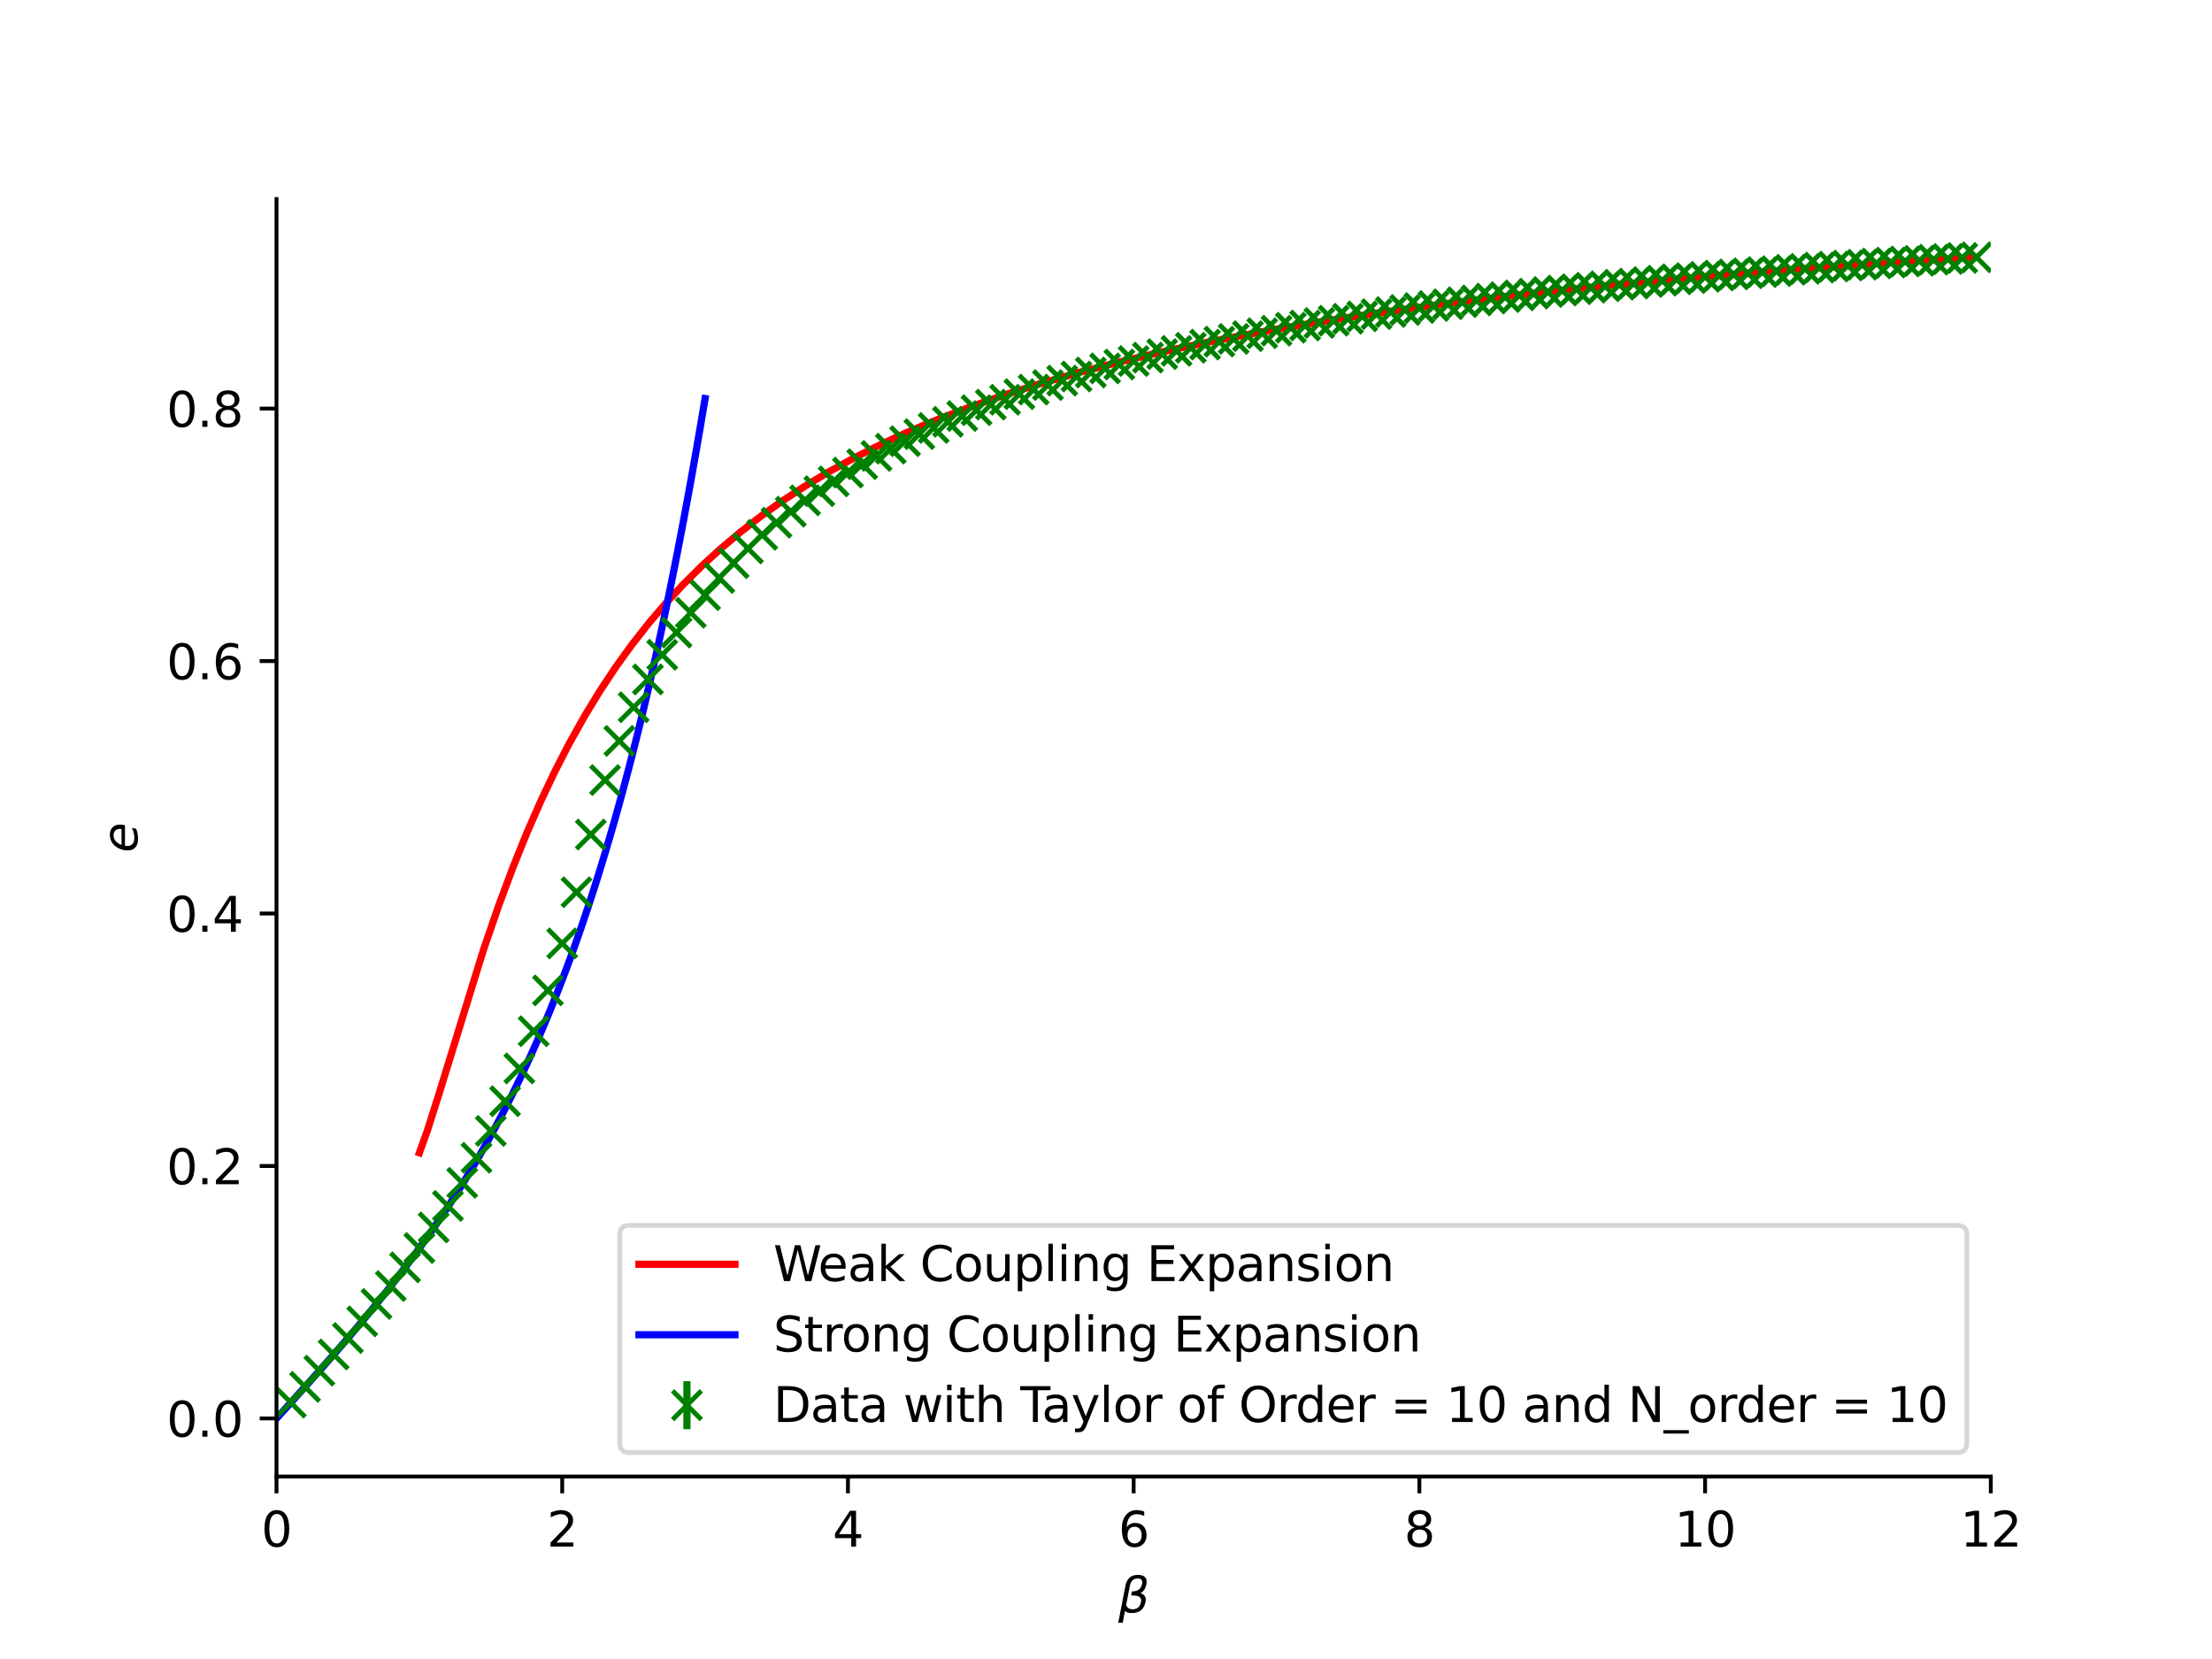 <?xml version="1.0" encoding="utf-8" standalone="no"?>
<!DOCTYPE svg PUBLIC "-//W3C//DTD SVG 1.1//EN"
  "http://www.w3.org/Graphics/SVG/1.1/DTD/svg11.dtd">
<svg height="345.6pt" version="1.1" viewBox="0 0 460.8 345.6" width="460.8pt" xmlns="http://www.w3.org/2000/svg" xmlns:xlink="http://www.w3.org/1999/xlink">
 <defs>
  <style type="text/css">*{stroke-linecap:butt;stroke-linejoin:round;}</style>
 </defs>
 <g id="figure_1">
  <g id="patch_1">
   <path d="M 0 345.6 
L 460.8 345.6 
L 460.8 0 
L 0 0 
z
" style="fill:#ffffff;"/>
  </g>
  <g id="axes_1">
   <g id="patch_2">
    <path d="M 57.6 307.584 
L 414.72 307.584 
L 414.72 41.472 
L 57.6 41.472 
z
" style="fill:#ffffff;"/>
   </g>
   <g id="matplotlib.axis_1">
    <g id="xtick_1">
     <g id="line2d_1">
      <defs>
       <path d="M 0 0 
L 0 3.5 
" id="mf000f131c3" style="stroke:#000000;stroke-width:0.8;"/>
      </defs>
      <g>
       <use style="stroke:#000000;stroke-width:0.8;" x="57.6" xlink:href="#mf000f131c3" y="307.584"/>
      </g>
     </g>
     <g id="text_1">
      <!-- 0 -->
      <g transform="translate(54.419 322.182)scale(0.1 -0.1)">
       <defs>
        <path d="M 2034 4250 
Q 1547 4250 1301 3770 
Q 1056 3291 1056 2328 
Q 1056 1369 1301 889 
Q 1547 409 2034 409 
Q 2525 409 2770 889 
Q 3016 1369 3016 2328 
Q 3016 3291 2770 3770 
Q 2525 4250 2034 4250 
z
M 2034 4750 
Q 2819 4750 3233 4129 
Q 3647 3509 3647 2328 
Q 3647 1150 3233 529 
Q 2819 -91 2034 -91 
Q 1250 -91 836 529 
Q 422 1150 422 2328 
Q 422 3509 836 4129 
Q 1250 4750 2034 4750 
z
" id="DejaVuSans-30" transform="scale(0.016)"/>
       </defs>
       <use xlink:href="#DejaVuSans-30"/>
      </g>
     </g>
    </g>
    <g id="xtick_2">
     <g id="line2d_2">
      <g>
       <use style="stroke:#000000;stroke-width:0.8;" x="117.12" xlink:href="#mf000f131c3" y="307.584"/>
      </g>
     </g>
     <g id="text_2">
      <!-- 2 -->
      <g transform="translate(113.939 322.182)scale(0.1 -0.1)">
       <defs>
        <path d="M 1228 531 
L 3431 531 
L 3431 0 
L 469 0 
L 469 531 
Q 828 903 1448 1529 
Q 2069 2156 2228 2338 
Q 2531 2678 2651 2914 
Q 2772 3150 2772 3378 
Q 2772 3750 2511 3984 
Q 2250 4219 1831 4219 
Q 1534 4219 1204 4116 
Q 875 4013 500 3803 
L 500 4441 
Q 881 4594 1212 4672 
Q 1544 4750 1819 4750 
Q 2544 4750 2975 4387 
Q 3406 4025 3406 3419 
Q 3406 3131 3298 2873 
Q 3191 2616 2906 2266 
Q 2828 2175 2409 1742 
Q 1991 1309 1228 531 
z
" id="DejaVuSans-32" transform="scale(0.016)"/>
       </defs>
       <use xlink:href="#DejaVuSans-32"/>
      </g>
     </g>
    </g>
    <g id="xtick_3">
     <g id="line2d_3">
      <g>
       <use style="stroke:#000000;stroke-width:0.8;" x="176.64" xlink:href="#mf000f131c3" y="307.584"/>
      </g>
     </g>
     <g id="text_3">
      <!-- 4 -->
      <g transform="translate(173.459 322.182)scale(0.1 -0.1)">
       <defs>
        <path d="M 2419 4116 
L 825 1625 
L 2419 1625 
L 2419 4116 
z
M 2253 4666 
L 3047 4666 
L 3047 1625 
L 3713 1625 
L 3713 1100 
L 3047 1100 
L 3047 0 
L 2419 0 
L 2419 1100 
L 313 1100 
L 313 1709 
L 2253 4666 
z
" id="DejaVuSans-34" transform="scale(0.016)"/>
       </defs>
       <use xlink:href="#DejaVuSans-34"/>
      </g>
     </g>
    </g>
    <g id="xtick_4">
     <g id="line2d_4">
      <g>
       <use style="stroke:#000000;stroke-width:0.8;" x="236.16" xlink:href="#mf000f131c3" y="307.584"/>
      </g>
     </g>
     <g id="text_4">
      <!-- 6 -->
      <g transform="translate(232.979 322.182)scale(0.1 -0.1)">
       <defs>
        <path d="M 2113 2584 
Q 1688 2584 1439 2293 
Q 1191 2003 1191 1497 
Q 1191 994 1439 701 
Q 1688 409 2113 409 
Q 2538 409 2786 701 
Q 3034 994 3034 1497 
Q 3034 2003 2786 2293 
Q 2538 2584 2113 2584 
z
M 3366 4563 
L 3366 3988 
Q 3128 4100 2886 4159 
Q 2644 4219 2406 4219 
Q 1781 4219 1451 3797 
Q 1122 3375 1075 2522 
Q 1259 2794 1537 2939 
Q 1816 3084 2150 3084 
Q 2853 3084 3261 2657 
Q 3669 2231 3669 1497 
Q 3669 778 3244 343 
Q 2819 -91 2113 -91 
Q 1303 -91 875 529 
Q 447 1150 447 2328 
Q 447 3434 972 4092 
Q 1497 4750 2381 4750 
Q 2619 4750 2861 4703 
Q 3103 4656 3366 4563 
z
" id="DejaVuSans-36" transform="scale(0.016)"/>
       </defs>
       <use xlink:href="#DejaVuSans-36"/>
      </g>
     </g>
    </g>
    <g id="xtick_5">
     <g id="line2d_5">
      <g>
       <use style="stroke:#000000;stroke-width:0.8;" x="295.68" xlink:href="#mf000f131c3" y="307.584"/>
      </g>
     </g>
     <g id="text_5">
      <!-- 8 -->
      <g transform="translate(292.499 322.182)scale(0.1 -0.1)">
       <defs>
        <path d="M 2034 2216 
Q 1584 2216 1326 1975 
Q 1069 1734 1069 1313 
Q 1069 891 1326 650 
Q 1584 409 2034 409 
Q 2484 409 2743 651 
Q 3003 894 3003 1313 
Q 3003 1734 2745 1975 
Q 2488 2216 2034 2216 
z
M 1403 2484 
Q 997 2584 770 2862 
Q 544 3141 544 3541 
Q 544 4100 942 4425 
Q 1341 4750 2034 4750 
Q 2731 4750 3128 4425 
Q 3525 4100 3525 3541 
Q 3525 3141 3298 2862 
Q 3072 2584 2669 2484 
Q 3125 2378 3379 2068 
Q 3634 1759 3634 1313 
Q 3634 634 3220 271 
Q 2806 -91 2034 -91 
Q 1263 -91 848 271 
Q 434 634 434 1313 
Q 434 1759 690 2068 
Q 947 2378 1403 2484 
z
M 1172 3481 
Q 1172 3119 1398 2916 
Q 1625 2713 2034 2713 
Q 2441 2713 2670 2916 
Q 2900 3119 2900 3481 
Q 2900 3844 2670 4047 
Q 2441 4250 2034 4250 
Q 1625 4250 1398 4047 
Q 1172 3844 1172 3481 
z
" id="DejaVuSans-38" transform="scale(0.016)"/>
       </defs>
       <use xlink:href="#DejaVuSans-38"/>
      </g>
     </g>
    </g>
    <g id="xtick_6">
     <g id="line2d_6">
      <g>
       <use style="stroke:#000000;stroke-width:0.8;" x="355.2" xlink:href="#mf000f131c3" y="307.584"/>
      </g>
     </g>
     <g id="text_6">
      <!-- 10 -->
      <g transform="translate(348.837 322.182)scale(0.1 -0.1)">
       <defs>
        <path d="M 794 531 
L 1825 531 
L 1825 4091 
L 703 3866 
L 703 4441 
L 1819 4666 
L 2450 4666 
L 2450 531 
L 3481 531 
L 3481 0 
L 794 0 
L 794 531 
z
" id="DejaVuSans-31" transform="scale(0.016)"/>
       </defs>
       <use xlink:href="#DejaVuSans-31"/>
       <use x="63.623" xlink:href="#DejaVuSans-30"/>
      </g>
     </g>
    </g>
    <g id="xtick_7">
     <g id="line2d_7">
      <g>
       <use style="stroke:#000000;stroke-width:0.8;" x="414.72" xlink:href="#mf000f131c3" y="307.584"/>
      </g>
     </g>
     <g id="text_7">
      <!-- 12 -->
      <g transform="translate(408.358 322.182)scale(0.1 -0.1)">
       <use xlink:href="#DejaVuSans-31"/>
       <use x="63.623" xlink:href="#DejaVuSans-32"/>
      </g>
     </g>
    </g>
    <g id="text_8">
     <!-- $\beta$ -->
     <g transform="translate(232.96 335.962)scale(0.1 -0.1)">
      <defs>
       <path d="M 872 216 
L 572 -1331 
L -6 -1331 
L 928 3478 
Q 1206 4903 2538 4903 
Q 3888 4903 3659 3700 
Q 3503 2844 2894 2531 
Q 3713 2250 3553 1416 
Q 3272 -69 1759 -66 
Q 1097 -63 872 216 
z
M 1019 966 
Q 1259 422 1875 425 
Q 2775 425 2966 1406 
Q 3138 2288 1675 2219 
L 1778 2750 
Q 2909 2731 3106 3750 
Q 3241 4438 2509 4434 
Q 1691 4434 1503 3459 
L 1019 966 
z
" id="DejaVuSans-Oblique-3b2" transform="scale(0.016)"/>
      </defs>
      <use transform="translate(0 0.391)" xlink:href="#DejaVuSans-Oblique-3b2"/>
     </g>
    </g>
   </g>
   <g id="matplotlib.axis_2">
    <g id="ytick_1">
     <g id="line2d_8">
      <defs>
       <path d="M 0 0 
L -3.5 0 
" id="m8e2e697e95" style="stroke:#000000;stroke-width:0.8;"/>
      </defs>
      <g>
       <use style="stroke:#000000;stroke-width:0.8;" x="57.6" xlink:href="#m8e2e697e95" y="295.488"/>
      </g>
     </g>
     <g id="text_9">
      <!-- 0.0 -->
      <g transform="translate(34.697 299.287)scale(0.1 -0.1)">
       <defs>
        <path d="M 684 794 
L 1344 794 
L 1344 0 
L 684 0 
L 684 794 
z
" id="DejaVuSans-2e" transform="scale(0.016)"/>
       </defs>
       <use xlink:href="#DejaVuSans-30"/>
       <use x="63.623" xlink:href="#DejaVuSans-2e"/>
       <use x="95.41" xlink:href="#DejaVuSans-30"/>
      </g>
     </g>
    </g>
    <g id="ytick_2">
     <g id="line2d_9">
      <g>
       <use style="stroke:#000000;stroke-width:0.8;" x="57.6" xlink:href="#m8e2e697e95" y="242.896"/>
      </g>
     </g>
     <g id="text_10">
      <!-- 0.2 -->
      <g transform="translate(34.697 246.695)scale(0.1 -0.1)">
       <use xlink:href="#DejaVuSans-30"/>
       <use x="63.623" xlink:href="#DejaVuSans-2e"/>
       <use x="95.41" xlink:href="#DejaVuSans-32"/>
      </g>
     </g>
    </g>
    <g id="ytick_3">
     <g id="line2d_10">
      <g>
       <use style="stroke:#000000;stroke-width:0.8;" x="57.6" xlink:href="#m8e2e697e95" y="190.303"/>
      </g>
     </g>
     <g id="text_11">
      <!-- 0.4 -->
      <g transform="translate(34.697 194.102)scale(0.1 -0.1)">
       <use xlink:href="#DejaVuSans-30"/>
       <use x="63.623" xlink:href="#DejaVuSans-2e"/>
       <use x="95.41" xlink:href="#DejaVuSans-34"/>
      </g>
     </g>
    </g>
    <g id="ytick_4">
     <g id="line2d_11">
      <g>
       <use style="stroke:#000000;stroke-width:0.8;" x="57.6" xlink:href="#m8e2e697e95" y="137.711"/>
      </g>
     </g>
     <g id="text_12">
      <!-- 0.6 -->
      <g transform="translate(34.697 141.51)scale(0.1 -0.1)">
       <use xlink:href="#DejaVuSans-30"/>
       <use x="63.623" xlink:href="#DejaVuSans-2e"/>
       <use x="95.41" xlink:href="#DejaVuSans-36"/>
      </g>
     </g>
    </g>
    <g id="ytick_5">
     <g id="line2d_12">
      <g>
       <use style="stroke:#000000;stroke-width:0.8;" x="57.6" xlink:href="#m8e2e697e95" y="85.118"/>
      </g>
     </g>
     <g id="text_13">
      <!-- 0.8 -->
      <g transform="translate(34.697 88.917)scale(0.1 -0.1)">
       <use xlink:href="#DejaVuSans-30"/>
       <use x="63.623" xlink:href="#DejaVuSans-2e"/>
       <use x="95.41" xlink:href="#DejaVuSans-38"/>
      </g>
     </g>
    </g>
    <g id="text_14">
     <!-- $e$ -->
     <g transform="translate(28.617 177.628)rotate(-90)scale(0.1 -0.1)">
      <defs>
       <path d="M 3078 2063 
Q 3088 2113 3092 2166 
Q 3097 2219 3097 2272 
Q 3097 2653 2873 2875 
Q 2650 3097 2266 3097 
Q 1838 3097 1509 2826 
Q 1181 2556 1013 2059 
L 3078 2063 
z
M 3578 1613 
L 903 1613 
Q 884 1494 878 1425 
Q 872 1356 872 1306 
Q 872 872 1139 634 
Q 1406 397 1894 397 
Q 2269 397 2603 481 
Q 2938 566 3225 728 
L 3116 159 
Q 2806 34 2476 -28 
Q 2147 -91 1806 -91 
Q 1078 -91 686 257 
Q 294 606 294 1247 
Q 294 1794 489 2264 
Q 684 2734 1063 3103 
Q 1306 3334 1642 3459 
Q 1978 3584 2356 3584 
Q 2950 3584 3301 3228 
Q 3653 2872 3653 2272 
Q 3653 2128 3634 1964 
Q 3616 1800 3578 1613 
z
" id="DejaVuSans-Oblique-65" transform="scale(0.016)"/>
      </defs>
      <use xlink:href="#DejaVuSans-Oblique-65"/>
     </g>
    </g>
   </g>
   <g id="LineCollection_1">
    <path clip-path="url(#p874e88ca1a)" d="M 60.576 292.205 
L 60.576 292.16 
" style="fill:none;stroke:#008000;stroke-width:1.5;"/>
    <path clip-path="url(#p874e88ca1a)" d="M 63.552 288.937 
L 63.552 288.891 
" style="fill:none;stroke:#008000;stroke-width:1.5;"/>
    <path clip-path="url(#p874e88ca1a)" d="M 66.528 285.555 
L 66.528 285.509 
" style="fill:none;stroke:#008000;stroke-width:1.5;"/>
    <path clip-path="url(#p874e88ca1a)" d="M 69.504 282.182 
L 69.504 282.133 
" style="fill:none;stroke:#008000;stroke-width:1.5;"/>
    <path clip-path="url(#p874e88ca1a)" d="M 72.48 278.757 
L 72.48 278.709 
" style="fill:none;stroke:#008000;stroke-width:1.5;"/>
    <path clip-path="url(#p874e88ca1a)" d="M 75.456 275.287 
L 75.456 275.238 
" style="fill:none;stroke:#008000;stroke-width:1.5;"/>
    <path clip-path="url(#p874e88ca1a)" d="M 78.432 271.665 
L 78.432 271.613 
" style="fill:none;stroke:#008000;stroke-width:1.5;"/>
    <path clip-path="url(#p874e88ca1a)" d="M 81.408 267.938 
L 81.408 267.884 
" style="fill:none;stroke:#008000;stroke-width:1.5;"/>
    <path clip-path="url(#p874e88ca1a)" d="M 84.384 264.038 
L 84.384 263.981 
" style="fill:none;stroke:#008000;stroke-width:1.5;"/>
    <path clip-path="url(#p874e88ca1a)" d="M 87.36 260.015 
L 87.36 259.955 
" style="fill:none;stroke:#008000;stroke-width:1.5;"/>
    <path clip-path="url(#p874e88ca1a)" d="M 90.336 255.731 
L 90.336 255.668 
" style="fill:none;stroke:#008000;stroke-width:1.5;"/>
    <path clip-path="url(#p874e88ca1a)" d="M 93.312 251.249 
L 93.312 251.179 
" style="fill:none;stroke:#008000;stroke-width:1.5;"/>
    <path clip-path="url(#p874e88ca1a)" d="M 96.288 246.438 
L 96.288 246.364 
" style="fill:none;stroke:#008000;stroke-width:1.5;"/>
    <path clip-path="url(#p874e88ca1a)" d="M 99.264 241.229 
L 99.264 241.152 
" style="fill:none;stroke:#008000;stroke-width:1.5;"/>
    <path clip-path="url(#p874e88ca1a)" d="M 102.24 235.634 
L 102.24 235.546 
" style="fill:none;stroke:#008000;stroke-width:1.5;"/>
    <path clip-path="url(#p874e88ca1a)" d="M 105.216 229.452 
L 105.216 229.35 
" style="fill:none;stroke:#008000;stroke-width:1.5;"/>
    <path clip-path="url(#p874e88ca1a)" d="M 108.192 222.625 
L 108.192 222.52 
" style="fill:none;stroke:#008000;stroke-width:1.5;"/>
    <path clip-path="url(#p874e88ca1a)" d="M 111.168 214.89 
L 111.168 214.75 
" style="fill:none;stroke:#008000;stroke-width:1.5;"/>
    <path clip-path="url(#p874e88ca1a)" d="M 114.144 206.388 
L 114.144 206.242 
" style="fill:none;stroke:#008000;stroke-width:1.5;"/>
    <path clip-path="url(#p874e88ca1a)" d="M 117.12 196.611 
L 117.12 196.443 
" style="fill:none;stroke:#008000;stroke-width:1.5;"/>
    <path clip-path="url(#p874e88ca1a)" d="M 120.096 185.974 
L 120.096 185.766 
" style="fill:none;stroke:#008000;stroke-width:1.5;"/>
    <path clip-path="url(#p874e88ca1a)" d="M 123.072 173.983 
L 123.072 173.719 
" style="fill:none;stroke:#008000;stroke-width:1.5;"/>
    <path clip-path="url(#p874e88ca1a)" d="M 126.048 162.612 
L 126.048 162.4 
" style="fill:none;stroke:#008000;stroke-width:1.5;"/>
    <path clip-path="url(#p874e88ca1a)" d="M 129.024 154.423 
L 129.024 154.27 
" style="fill:none;stroke:#008000;stroke-width:1.5;"/>
    <path clip-path="url(#p874e88ca1a)" d="M 132 147.405 
L 132 147.256 
" style="fill:none;stroke:#008000;stroke-width:1.5;"/>
    <path clip-path="url(#p874e88ca1a)" d="M 134.976 141.609 
L 134.976 141.473 
" style="fill:none;stroke:#008000;stroke-width:1.5;"/>
    <path clip-path="url(#p874e88ca1a)" d="M 137.952 136.465 
L 137.952 136.331 
" style="fill:none;stroke:#008000;stroke-width:1.5;"/>
    <path clip-path="url(#p874e88ca1a)" d="M 140.928 131.836 
L 140.928 131.698 
" style="fill:none;stroke:#008000;stroke-width:1.5;"/>
    <path clip-path="url(#p874e88ca1a)" d="M 143.904 127.703 
L 143.904 127.59 
" style="fill:none;stroke:#008000;stroke-width:1.5;"/>
    <path clip-path="url(#p874e88ca1a)" d="M 146.88 124.032 
L 146.88 123.923 
" style="fill:none;stroke:#008000;stroke-width:1.5;"/>
    <path clip-path="url(#p874e88ca1a)" d="M 149.856 120.465 
L 149.856 120.352 
" style="fill:none;stroke:#008000;stroke-width:1.5;"/>
    <path clip-path="url(#p874e88ca1a)" d="M 152.832 117.364 
L 152.832 117.254 
" style="fill:none;stroke:#008000;stroke-width:1.5;"/>
    <path clip-path="url(#p874e88ca1a)" d="M 155.808 114.301 
L 155.808 114.192 
" style="fill:none;stroke:#008000;stroke-width:1.5;"/>
    <path clip-path="url(#p874e88ca1a)" d="M 158.784 111.462 
L 158.784 111.372 
" style="fill:none;stroke:#008000;stroke-width:1.5;"/>
    <path clip-path="url(#p874e88ca1a)" d="M 161.76 108.939 
L 161.76 108.844 
" style="fill:none;stroke:#008000;stroke-width:1.5;"/>
    <path clip-path="url(#p874e88ca1a)" d="M 164.736 106.644 
L 164.736 106.543 
" style="fill:none;stroke:#008000;stroke-width:1.5;"/>
    <path clip-path="url(#p874e88ca1a)" d="M 167.712 104.278 
L 167.712 104.191 
" style="fill:none;stroke:#008000;stroke-width:1.5;"/>
    <path clip-path="url(#p874e88ca1a)" d="M 170.688 102.364 
L 170.688 102.277 
" style="fill:none;stroke:#008000;stroke-width:1.5;"/>
    <path clip-path="url(#p874e88ca1a)" d="M 173.664 100.334 
L 173.664 100.236 
" style="fill:none;stroke:#008000;stroke-width:1.5;"/>
    <path clip-path="url(#p874e88ca1a)" d="M 176.64 98.489 
L 176.64 98.401 
" style="fill:none;stroke:#008000;stroke-width:1.5;"/>
    <path clip-path="url(#p874e88ca1a)" d="M 179.616 96.74 
L 179.616 96.651 
" style="fill:none;stroke:#008000;stroke-width:1.5;"/>
    <path clip-path="url(#p874e88ca1a)" d="M 182.592 95.018 
L 182.592 94.934 
" style="fill:none;stroke:#008000;stroke-width:1.5;"/>
    <path clip-path="url(#p874e88ca1a)" d="M 185.568 93.501 
L 185.568 93.421 
" style="fill:none;stroke:#008000;stroke-width:1.5;"/>
    <path clip-path="url(#p874e88ca1a)" d="M 188.544 91.95 
L 188.544 91.864 
" style="fill:none;stroke:#008000;stroke-width:1.5;"/>
    <path clip-path="url(#p874e88ca1a)" d="M 191.52 90.473 
L 191.52 90.392 
" style="fill:none;stroke:#008000;stroke-width:1.5;"/>
    <path clip-path="url(#p874e88ca1a)" d="M 194.496 89.189 
L 194.496 89.106 
" style="fill:none;stroke:#008000;stroke-width:1.5;"/>
    <path clip-path="url(#p874e88ca1a)" d="M 197.472 87.912 
L 197.472 87.826 
" style="fill:none;stroke:#008000;stroke-width:1.5;"/>
    <path clip-path="url(#p874e88ca1a)" d="M 200.448 86.705 
L 200.448 86.632 
" style="fill:none;stroke:#008000;stroke-width:1.5;"/>
    <path clip-path="url(#p874e88ca1a)" d="M 203.424 85.493 
L 203.424 85.41 
" style="fill:none;stroke:#008000;stroke-width:1.5;"/>
    <path clip-path="url(#p874e88ca1a)" d="M 206.4 84.323 
L 206.4 84.252 
" style="fill:none;stroke:#008000;stroke-width:1.5;"/>
    <path clip-path="url(#p874e88ca1a)" d="M 209.376 83.31 
L 209.376 83.235 
" style="fill:none;stroke:#008000;stroke-width:1.5;"/>
    <path clip-path="url(#p874e88ca1a)" d="M 212.352 82.142 
L 212.352 82.065 
" style="fill:none;stroke:#008000;stroke-width:1.5;"/>
    <path clip-path="url(#p874e88ca1a)" d="M 215.328 81.19 
L 215.328 81.125 
" style="fill:none;stroke:#008000;stroke-width:1.5;"/>
    <path clip-path="url(#p874e88ca1a)" d="M 218.304 80.254 
L 218.304 80.185 
" style="fill:none;stroke:#008000;stroke-width:1.5;"/>
    <path clip-path="url(#p874e88ca1a)" d="M 221.28 79.32 
L 221.28 79.252 
" style="fill:none;stroke:#008000;stroke-width:1.5;"/>
    <path clip-path="url(#p874e88ca1a)" d="M 224.256 78.469 
L 224.256 78.401 
" style="fill:none;stroke:#008000;stroke-width:1.5;"/>
    <path clip-path="url(#p874e88ca1a)" d="M 227.232 77.626 
L 227.232 77.56 
" style="fill:none;stroke:#008000;stroke-width:1.5;"/>
    <path clip-path="url(#p874e88ca1a)" d="M 230.208 76.777 
L 230.208 76.717 
" style="fill:none;stroke:#008000;stroke-width:1.5;"/>
    <path clip-path="url(#p874e88ca1a)" d="M 233.184 75.969 
L 233.184 75.902 
" style="fill:none;stroke:#008000;stroke-width:1.5;"/>
    <path clip-path="url(#p874e88ca1a)" d="M 236.16 75.246 
L 236.16 75.179 
" style="fill:none;stroke:#008000;stroke-width:1.5;"/>
    <path clip-path="url(#p874e88ca1a)" d="M 239.136 74.532 
L 239.136 74.462 
" style="fill:none;stroke:#008000;stroke-width:1.5;"/>
    <path clip-path="url(#p874e88ca1a)" d="M 242.112 73.802 
L 242.112 73.734 
" style="fill:none;stroke:#008000;stroke-width:1.5;"/>
    <path clip-path="url(#p874e88ca1a)" d="M 245.088 73.126 
L 245.088 73.066 
" style="fill:none;stroke:#008000;stroke-width:1.5;"/>
    <path clip-path="url(#p874e88ca1a)" d="M 248.064 72.477 
L 248.064 72.411 
" style="fill:none;stroke:#008000;stroke-width:1.5;"/>
    <path clip-path="url(#p874e88ca1a)" d="M 251.04 71.817 
L 251.04 71.75 
" style="fill:none;stroke:#008000;stroke-width:1.5;"/>
    <path clip-path="url(#p874e88ca1a)" d="M 254.016 71.194 
L 254.016 71.132 
" style="fill:none;stroke:#008000;stroke-width:1.5;"/>
    <path clip-path="url(#p874e88ca1a)" d="M 256.992 70.631 
L 256.992 70.569 
" style="fill:none;stroke:#008000;stroke-width:1.5;"/>
    <path clip-path="url(#p874e88ca1a)" d="M 259.968 70.052 
L 259.968 69.997 
" style="fill:none;stroke:#008000;stroke-width:1.5;"/>
    <path clip-path="url(#p874e88ca1a)" d="M 262.944 69.441 
L 262.944 69.383 
" style="fill:none;stroke:#008000;stroke-width:1.5;"/>
    <path clip-path="url(#p874e88ca1a)" d="M 265.92 68.916 
L 265.92 68.863 
" style="fill:none;stroke:#008000;stroke-width:1.5;"/>
    <path clip-path="url(#p874e88ca1a)" d="M 268.896 68.301 
L 268.896 68.236 
" style="fill:none;stroke:#008000;stroke-width:1.5;"/>
    <path clip-path="url(#p874e88ca1a)" d="M 271.872 67.831 
L 271.872 67.778 
" style="fill:none;stroke:#008000;stroke-width:1.5;"/>
    <path clip-path="url(#p874e88ca1a)" d="M 274.848 67.305 
L 274.848 67.255 
" style="fill:none;stroke:#008000;stroke-width:1.5;"/>
    <path clip-path="url(#p874e88ca1a)" d="M 277.824 66.842 
L 277.824 66.782 
" style="fill:none;stroke:#008000;stroke-width:1.5;"/>
    <path clip-path="url(#p874e88ca1a)" d="M 280.8 66.42 
L 280.8 66.369 
" style="fill:none;stroke:#008000;stroke-width:1.5;"/>
    <path clip-path="url(#p874e88ca1a)" d="M 283.776 65.926 
L 283.776 65.874 
" style="fill:none;stroke:#008000;stroke-width:1.5;"/>
    <path clip-path="url(#p874e88ca1a)" d="M 286.752 65.464 
L 286.752 65.417 
" style="fill:none;stroke:#008000;stroke-width:1.5;"/>
    <path clip-path="url(#p874e88ca1a)" d="M 289.728 65.027 
L 289.728 64.983 
" style="fill:none;stroke:#008000;stroke-width:1.5;"/>
    <path clip-path="url(#p874e88ca1a)" d="M 292.704 64.597 
L 292.704 64.544 
" style="fill:none;stroke:#008000;stroke-width:1.5;"/>
    <path clip-path="url(#p874e88ca1a)" d="M 295.68 64.193 
L 295.68 64.145 
" style="fill:none;stroke:#008000;stroke-width:1.5;"/>
    <path clip-path="url(#p874e88ca1a)" d="M 298.656 63.769 
L 298.656 63.726 
" style="fill:none;stroke:#008000;stroke-width:1.5;"/>
    <path clip-path="url(#p874e88ca1a)" d="M 301.632 63.4 
L 301.632 63.356 
" style="fill:none;stroke:#008000;stroke-width:1.5;"/>
    <path clip-path="url(#p874e88ca1a)" d="M 304.608 62.979 
L 304.608 62.925 
" style="fill:none;stroke:#008000;stroke-width:1.5;"/>
    <path clip-path="url(#p874e88ca1a)" d="M 307.584 62.613 
L 307.584 62.568 
" style="fill:none;stroke:#008000;stroke-width:1.5;"/>
    <path clip-path="url(#p874e88ca1a)" d="M 310.56 62.217 
L 310.56 62.173 
" style="fill:none;stroke:#008000;stroke-width:1.5;"/>
    <path clip-path="url(#p874e88ca1a)" d="M 313.536 61.913 
L 313.536 61.87 
" style="fill:none;stroke:#008000;stroke-width:1.5;"/>
    <path clip-path="url(#p874e88ca1a)" d="M 316.512 61.556 
L 316.512 61.515 
" style="fill:none;stroke:#008000;stroke-width:1.5;"/>
    <path clip-path="url(#p874e88ca1a)" d="M 319.488 61.188 
L 319.488 61.146 
" style="fill:none;stroke:#008000;stroke-width:1.5;"/>
    <path clip-path="url(#p874e88ca1a)" d="M 322.464 60.846 
L 322.464 60.805 
" style="fill:none;stroke:#008000;stroke-width:1.5;"/>
    <path clip-path="url(#p874e88ca1a)" d="M 325.44 60.546 
L 325.44 60.503 
" style="fill:none;stroke:#008000;stroke-width:1.5;"/>
    <path clip-path="url(#p874e88ca1a)" d="M 328.416 60.278 
L 328.416 60.235 
" style="fill:none;stroke:#008000;stroke-width:1.5;"/>
    <path clip-path="url(#p874e88ca1a)" d="M 331.392 59.964 
L 331.392 59.917 
" style="fill:none;stroke:#008000;stroke-width:1.5;"/>
    <path clip-path="url(#p874e88ca1a)" d="M 334.368 59.656 
L 334.368 59.613 
" style="fill:none;stroke:#008000;stroke-width:1.5;"/>
    <path clip-path="url(#p874e88ca1a)" d="M 337.344 59.333 
L 337.344 59.291 
" style="fill:none;stroke:#008000;stroke-width:1.5;"/>
    <path clip-path="url(#p874e88ca1a)" d="M 340.32 59.097 
L 340.32 59.053 
" style="fill:none;stroke:#008000;stroke-width:1.5;"/>
    <path clip-path="url(#p874e88ca1a)" d="M 343.296 58.783 
L 343.296 58.731 
" style="fill:none;stroke:#008000;stroke-width:1.5;"/>
    <path clip-path="url(#p874e88ca1a)" d="M 346.272 58.488 
L 346.272 58.443 
" style="fill:none;stroke:#008000;stroke-width:1.5;"/>
    <path clip-path="url(#p874e88ca1a)" d="M 349.248 58.21 
L 349.248 58.16 
" style="fill:none;stroke:#008000;stroke-width:1.5;"/>
    <path clip-path="url(#p874e88ca1a)" d="M 352.224 57.962 
L 352.224 57.919 
" style="fill:none;stroke:#008000;stroke-width:1.5;"/>
    <path clip-path="url(#p874e88ca1a)" d="M 355.2 57.692 
L 355.2 57.652 
" style="fill:none;stroke:#008000;stroke-width:1.5;"/>
    <path clip-path="url(#p874e88ca1a)" d="M 358.176 57.415 
L 358.176 57.378 
" style="fill:none;stroke:#008000;stroke-width:1.5;"/>
    <path clip-path="url(#p874e88ca1a)" d="M 361.152 57.191 
L 361.152 57.153 
" style="fill:none;stroke:#008000;stroke-width:1.5;"/>
    <path clip-path="url(#p874e88ca1a)" d="M 364.128 56.95 
L 364.128 56.907 
" style="fill:none;stroke:#008000;stroke-width:1.5;"/>
    <path clip-path="url(#p874e88ca1a)" d="M 367.104 56.704 
L 367.104 56.664 
" style="fill:none;stroke:#008000;stroke-width:1.5;"/>
    <path clip-path="url(#p874e88ca1a)" d="M 370.08 56.51 
L 370.08 56.469 
" style="fill:none;stroke:#008000;stroke-width:1.5;"/>
    <path clip-path="url(#p874e88ca1a)" d="M 373.056 56.219 
L 373.056 56.184 
" style="fill:none;stroke:#008000;stroke-width:1.5;"/>
    <path clip-path="url(#p874e88ca1a)" d="M 376.032 56.029 
L 376.032 55.992 
" style="fill:none;stroke:#008000;stroke-width:1.5;"/>
    <path clip-path="url(#p874e88ca1a)" d="M 379.008 55.771 
L 379.008 55.712 
" style="fill:none;stroke:#008000;stroke-width:1.5;"/>
    <path clip-path="url(#p874e88ca1a)" d="M 381.984 55.551 
L 381.984 55.512 
" style="fill:none;stroke:#008000;stroke-width:1.5;"/>
    <path clip-path="url(#p874e88ca1a)" d="M 384.96 55.348 
L 384.96 55.3 
" style="fill:none;stroke:#008000;stroke-width:1.5;"/>
    <path clip-path="url(#p874e88ca1a)" d="M 387.936 55.17 
L 387.936 55.125 
" style="fill:none;stroke:#008000;stroke-width:1.5;"/>
    <path clip-path="url(#p874e88ca1a)" d="M 390.912 54.915 
L 390.912 54.861 
" style="fill:none;stroke:#008000;stroke-width:1.5;"/>
    <path clip-path="url(#p874e88ca1a)" d="M 393.888 54.725 
L 393.888 54.676 
" style="fill:none;stroke:#008000;stroke-width:1.5;"/>
    <path clip-path="url(#p874e88ca1a)" d="M 396.864 54.494 
L 396.864 54.45 
" style="fill:none;stroke:#008000;stroke-width:1.5;"/>
    <path clip-path="url(#p874e88ca1a)" d="M 399.84 54.358 
L 399.84 54.3 
" style="fill:none;stroke:#008000;stroke-width:1.5;"/>
    <path clip-path="url(#p874e88ca1a)" d="M 402.816 54.122 
L 402.816 54.082 
" style="fill:none;stroke:#008000;stroke-width:1.5;"/>
    <path clip-path="url(#p874e88ca1a)" d="M 405.792 53.968 
L 405.792 53.933 
" style="fill:none;stroke:#008000;stroke-width:1.5;"/>
    <path clip-path="url(#p874e88ca1a)" d="M 408.768 53.752 
L 408.768 53.721 
" style="fill:none;stroke:#008000;stroke-width:1.5;"/>
    <path clip-path="url(#p874e88ca1a)" d="M 411.744 53.617 
L 411.744 53.586 
" style="fill:none;stroke:#008000;stroke-width:1.5;"/>
   </g>
   <g id="line2d_13">
    <path clip-path="url(#p874e88ca1a)" d="M 87.36 240.164 
L 88.984 235.648 
L 91.257 228.508 
L 100.673 197.986 
L 103.92 188.561 
L 106.843 180.725 
L 109.765 173.487 
L 112.687 166.813 
L 115.61 160.66 
L 118.532 154.983 
L 121.779 149.182 
L 125.026 143.861 
L 128.273 138.968 
L 131.52 134.461 
L 135.092 129.898 
L 138.664 125.706 
L 142.236 121.843 
L 146.132 117.964 
L 150.029 114.394 
L 154.25 110.838 
L 158.471 107.569 
L 163.017 104.332 
L 167.888 101.151 
L 172.758 98.235 
L 177.954 95.379 
L 183.474 92.599 
L 189.319 89.908 
L 195.488 87.312 
L 201.982 84.818 
L 209.126 82.321 
L 216.594 79.951 
L 224.712 77.614 
L 233.154 75.415 
L 242.246 73.272 
L 252.312 71.134 
L 263.027 69.089 
L 274.717 67.091 
L 287.381 65.158 
L 301.018 63.302 
L 315.955 61.497 
L 332.19 59.759 
L 350.049 58.073 
L 369.857 56.431 
L 391.612 54.853 
L 411.744 53.568 
L 411.744 53.568 
" style="fill:none;stroke:#ff0000;stroke-linecap:square;stroke-width:1.5;"/>
   </g>
   <g id="line2d_14">
    <path clip-path="url(#p874e88ca1a)" d="M 57.6 295.488 
L 58.502 294.492 
L 59.404 293.495 
L 60.305 292.498 
L 61.207 291.499 
L 62.109 290.499 
L 63.011 289.497 
L 63.913 288.493 
L 64.815 287.485 
L 65.716 286.474 
L 66.618 285.46 
L 67.52 284.442 
L 68.422 283.419 
L 69.324 282.391 
L 70.225 281.357 
L 71.127 280.318 
L 72.029 279.272 
L 72.931 278.22 
L 73.833 277.16 
L 74.735 276.092 
L 75.636 275.017 
L 76.538 273.932 
L 77.44 272.838 
L 78.342 271.734 
L 79.244 270.619 
L 80.145 269.494 
L 81.047 268.357 
L 81.949 267.207 
L 82.851 266.045 
L 83.753 264.869 
L 84.655 263.68 
L 85.556 262.475 
L 86.458 261.255 
L 87.36 260.019 
L 88.262 258.766 
L 89.164 257.495 
L 90.065 256.205 
L 90.967 254.897 
L 91.869 253.568 
L 92.771 252.219 
L 93.673 250.848 
L 94.575 249.454 
L 95.476 248.037 
L 96.378 246.595 
L 97.28 245.127 
L 98.182 243.634 
L 99.084 242.113 
L 99.985 240.563 
L 100.887 238.984 
L 101.789 237.374 
L 102.691 235.733 
L 103.593 234.059 
L 104.495 232.35 
L 105.396 230.606 
L 106.298 228.826 
L 107.2 227.007 
L 108.102 225.15 
L 109.004 223.252 
L 109.905 221.311 
L 110.807 219.328 
L 111.709 217.3 
L 112.611 215.225 
L 113.513 213.103 
L 114.415 210.931 
L 115.316 208.708 
L 116.218 206.432 
L 117.12 204.102 
L 118.022 201.716 
L 118.924 199.271 
L 119.825 196.768 
L 120.727 194.202 
L 121.629 191.573 
L 122.531 188.879 
L 123.433 186.117 
L 124.335 183.286 
L 125.236 180.384 
L 126.138 177.407 
L 127.04 174.355 
L 127.942 171.225 
L 128.844 168.015 
L 129.745 164.722 
L 130.647 161.345 
L 131.549 157.88 
L 132.451 154.325 
L 133.353 150.677 
L 134.255 146.935 
L 135.156 143.096 
L 136.058 139.156 
L 136.96 135.113 
L 137.862 130.965 
L 138.764 126.708 
L 139.665 122.34 
L 140.567 117.858 
L 141.469 113.258 
L 142.371 108.538 
L 143.273 103.695 
L 144.175 98.725 
L 145.076 93.625 
L 145.978 88.392 
L 146.88 83.022 
" style="fill:none;stroke:#0000ff;stroke-linecap:square;stroke-width:1.5;"/>
   </g>
   <g id="line2d_15">
    <defs>
     <path d="M -3 3 
L 3 -3 
M -3 -3 
L 3 3 
" id="m8252e9abf9" style="stroke:#008000;"/>
    </defs>
    <g clip-path="url(#p874e88ca1a)">
     <use style="fill:#008000;stroke:#008000;" x="60.576" xlink:href="#m8252e9abf9" y="292.183"/>
     <use style="fill:#008000;stroke:#008000;" x="63.552" xlink:href="#m8252e9abf9" y="288.914"/>
     <use style="fill:#008000;stroke:#008000;" x="66.528" xlink:href="#m8252e9abf9" y="285.532"/>
     <use style="fill:#008000;stroke:#008000;" x="69.504" xlink:href="#m8252e9abf9" y="282.158"/>
     <use style="fill:#008000;stroke:#008000;" x="72.48" xlink:href="#m8252e9abf9" y="278.733"/>
     <use style="fill:#008000;stroke:#008000;" x="75.456" xlink:href="#m8252e9abf9" y="275.263"/>
     <use style="fill:#008000;stroke:#008000;" x="78.432" xlink:href="#m8252e9abf9" y="271.639"/>
     <use style="fill:#008000;stroke:#008000;" x="81.408" xlink:href="#m8252e9abf9" y="267.911"/>
     <use style="fill:#008000;stroke:#008000;" x="84.384" xlink:href="#m8252e9abf9" y="264.01"/>
     <use style="fill:#008000;stroke:#008000;" x="87.36" xlink:href="#m8252e9abf9" y="259.985"/>
     <use style="fill:#008000;stroke:#008000;" x="90.336" xlink:href="#m8252e9abf9" y="255.7"/>
     <use style="fill:#008000;stroke:#008000;" x="93.312" xlink:href="#m8252e9abf9" y="251.214"/>
     <use style="fill:#008000;stroke:#008000;" x="96.288" xlink:href="#m8252e9abf9" y="246.401"/>
     <use style="fill:#008000;stroke:#008000;" x="99.264" xlink:href="#m8252e9abf9" y="241.19"/>
     <use style="fill:#008000;stroke:#008000;" x="102.24" xlink:href="#m8252e9abf9" y="235.59"/>
     <use style="fill:#008000;stroke:#008000;" x="105.216" xlink:href="#m8252e9abf9" y="229.401"/>
     <use style="fill:#008000;stroke:#008000;" x="108.192" xlink:href="#m8252e9abf9" y="222.573"/>
     <use style="fill:#008000;stroke:#008000;" x="111.168" xlink:href="#m8252e9abf9" y="214.82"/>
     <use style="fill:#008000;stroke:#008000;" x="114.144" xlink:href="#m8252e9abf9" y="206.315"/>
     <use style="fill:#008000;stroke:#008000;" x="117.12" xlink:href="#m8252e9abf9" y="196.527"/>
     <use style="fill:#008000;stroke:#008000;" x="120.096" xlink:href="#m8252e9abf9" y="185.87"/>
     <use style="fill:#008000;stroke:#008000;" x="123.072" xlink:href="#m8252e9abf9" y="173.851"/>
     <use style="fill:#008000;stroke:#008000;" x="126.048" xlink:href="#m8252e9abf9" y="162.506"/>
     <use style="fill:#008000;stroke:#008000;" x="129.024" xlink:href="#m8252e9abf9" y="154.346"/>
     <use style="fill:#008000;stroke:#008000;" x="132" xlink:href="#m8252e9abf9" y="147.331"/>
     <use style="fill:#008000;stroke:#008000;" x="134.976" xlink:href="#m8252e9abf9" y="141.541"/>
     <use style="fill:#008000;stroke:#008000;" x="137.952" xlink:href="#m8252e9abf9" y="136.398"/>
     <use style="fill:#008000;stroke:#008000;" x="140.928" xlink:href="#m8252e9abf9" y="131.767"/>
     <use style="fill:#008000;stroke:#008000;" x="143.904" xlink:href="#m8252e9abf9" y="127.647"/>
     <use style="fill:#008000;stroke:#008000;" x="146.88" xlink:href="#m8252e9abf9" y="123.977"/>
     <use style="fill:#008000;stroke:#008000;" x="149.856" xlink:href="#m8252e9abf9" y="120.408"/>
     <use style="fill:#008000;stroke:#008000;" x="152.832" xlink:href="#m8252e9abf9" y="117.309"/>
     <use style="fill:#008000;stroke:#008000;" x="155.808" xlink:href="#m8252e9abf9" y="114.246"/>
     <use style="fill:#008000;stroke:#008000;" x="158.784" xlink:href="#m8252e9abf9" y="111.417"/>
     <use style="fill:#008000;stroke:#008000;" x="161.76" xlink:href="#m8252e9abf9" y="108.892"/>
     <use style="fill:#008000;stroke:#008000;" x="164.736" xlink:href="#m8252e9abf9" y="106.594"/>
     <use style="fill:#008000;stroke:#008000;" x="167.712" xlink:href="#m8252e9abf9" y="104.235"/>
     <use style="fill:#008000;stroke:#008000;" x="170.688" xlink:href="#m8252e9abf9" y="102.32"/>
     <use style="fill:#008000;stroke:#008000;" x="173.664" xlink:href="#m8252e9abf9" y="100.285"/>
     <use style="fill:#008000;stroke:#008000;" x="176.64" xlink:href="#m8252e9abf9" y="98.445"/>
     <use style="fill:#008000;stroke:#008000;" x="179.616" xlink:href="#m8252e9abf9" y="96.695"/>
     <use style="fill:#008000;stroke:#008000;" x="182.592" xlink:href="#m8252e9abf9" y="94.976"/>
     <use style="fill:#008000;stroke:#008000;" x="185.568" xlink:href="#m8252e9abf9" y="93.461"/>
     <use style="fill:#008000;stroke:#008000;" x="188.544" xlink:href="#m8252e9abf9" y="91.907"/>
     <use style="fill:#008000;stroke:#008000;" x="191.52" xlink:href="#m8252e9abf9" y="90.433"/>
     <use style="fill:#008000;stroke:#008000;" x="194.496" xlink:href="#m8252e9abf9" y="89.148"/>
     <use style="fill:#008000;stroke:#008000;" x="197.472" xlink:href="#m8252e9abf9" y="87.869"/>
     <use style="fill:#008000;stroke:#008000;" x="200.448" xlink:href="#m8252e9abf9" y="86.669"/>
     <use style="fill:#008000;stroke:#008000;" x="203.424" xlink:href="#m8252e9abf9" y="85.451"/>
     <use style="fill:#008000;stroke:#008000;" x="206.4" xlink:href="#m8252e9abf9" y="84.287"/>
     <use style="fill:#008000;stroke:#008000;" x="209.376" xlink:href="#m8252e9abf9" y="83.273"/>
     <use style="fill:#008000;stroke:#008000;" x="212.352" xlink:href="#m8252e9abf9" y="82.104"/>
     <use style="fill:#008000;stroke:#008000;" x="215.328" xlink:href="#m8252e9abf9" y="81.158"/>
     <use style="fill:#008000;stroke:#008000;" x="218.304" xlink:href="#m8252e9abf9" y="80.219"/>
     <use style="fill:#008000;stroke:#008000;" x="221.28" xlink:href="#m8252e9abf9" y="79.286"/>
     <use style="fill:#008000;stroke:#008000;" x="224.256" xlink:href="#m8252e9abf9" y="78.435"/>
     <use style="fill:#008000;stroke:#008000;" x="227.232" xlink:href="#m8252e9abf9" y="77.593"/>
     <use style="fill:#008000;stroke:#008000;" x="230.208" xlink:href="#m8252e9abf9" y="76.747"/>
     <use style="fill:#008000;stroke:#008000;" x="233.184" xlink:href="#m8252e9abf9" y="75.936"/>
     <use style="fill:#008000;stroke:#008000;" x="236.16" xlink:href="#m8252e9abf9" y="75.213"/>
     <use style="fill:#008000;stroke:#008000;" x="239.136" xlink:href="#m8252e9abf9" y="74.497"/>
     <use style="fill:#008000;stroke:#008000;" x="242.112" xlink:href="#m8252e9abf9" y="73.768"/>
     <use style="fill:#008000;stroke:#008000;" x="245.088" xlink:href="#m8252e9abf9" y="73.096"/>
     <use style="fill:#008000;stroke:#008000;" x="248.064" xlink:href="#m8252e9abf9" y="72.444"/>
     <use style="fill:#008000;stroke:#008000;" x="251.04" xlink:href="#m8252e9abf9" y="71.784"/>
     <use style="fill:#008000;stroke:#008000;" x="254.016" xlink:href="#m8252e9abf9" y="71.163"/>
     <use style="fill:#008000;stroke:#008000;" x="256.992" xlink:href="#m8252e9abf9" y="70.6"/>
     <use style="fill:#008000;stroke:#008000;" x="259.968" xlink:href="#m8252e9abf9" y="70.025"/>
     <use style="fill:#008000;stroke:#008000;" x="262.944" xlink:href="#m8252e9abf9" y="69.412"/>
     <use style="fill:#008000;stroke:#008000;" x="265.92" xlink:href="#m8252e9abf9" y="68.89"/>
     <use style="fill:#008000;stroke:#008000;" x="268.896" xlink:href="#m8252e9abf9" y="68.269"/>
     <use style="fill:#008000;stroke:#008000;" x="271.872" xlink:href="#m8252e9abf9" y="67.805"/>
     <use style="fill:#008000;stroke:#008000;" x="274.848" xlink:href="#m8252e9abf9" y="67.28"/>
     <use style="fill:#008000;stroke:#008000;" x="277.824" xlink:href="#m8252e9abf9" y="66.812"/>
     <use style="fill:#008000;stroke:#008000;" x="280.8" xlink:href="#m8252e9abf9" y="66.395"/>
     <use style="fill:#008000;stroke:#008000;" x="283.776" xlink:href="#m8252e9abf9" y="65.9"/>
     <use style="fill:#008000;stroke:#008000;" x="286.752" xlink:href="#m8252e9abf9" y="65.441"/>
     <use style="fill:#008000;stroke:#008000;" x="289.728" xlink:href="#m8252e9abf9" y="65.005"/>
     <use style="fill:#008000;stroke:#008000;" x="292.704" xlink:href="#m8252e9abf9" y="64.57"/>
     <use style="fill:#008000;stroke:#008000;" x="295.68" xlink:href="#m8252e9abf9" y="64.169"/>
     <use style="fill:#008000;stroke:#008000;" x="298.656" xlink:href="#m8252e9abf9" y="63.748"/>
     <use style="fill:#008000;stroke:#008000;" x="301.632" xlink:href="#m8252e9abf9" y="63.378"/>
     <use style="fill:#008000;stroke:#008000;" x="304.608" xlink:href="#m8252e9abf9" y="62.952"/>
     <use style="fill:#008000;stroke:#008000;" x="307.584" xlink:href="#m8252e9abf9" y="62.59"/>
     <use style="fill:#008000;stroke:#008000;" x="310.56" xlink:href="#m8252e9abf9" y="62.195"/>
     <use style="fill:#008000;stroke:#008000;" x="313.536" xlink:href="#m8252e9abf9" y="61.891"/>
     <use style="fill:#008000;stroke:#008000;" x="316.512" xlink:href="#m8252e9abf9" y="61.536"/>
     <use style="fill:#008000;stroke:#008000;" x="319.488" xlink:href="#m8252e9abf9" y="61.167"/>
     <use style="fill:#008000;stroke:#008000;" x="322.464" xlink:href="#m8252e9abf9" y="60.826"/>
     <use style="fill:#008000;stroke:#008000;" x="325.44" xlink:href="#m8252e9abf9" y="60.524"/>
     <use style="fill:#008000;stroke:#008000;" x="328.416" xlink:href="#m8252e9abf9" y="60.256"/>
     <use style="fill:#008000;stroke:#008000;" x="331.392" xlink:href="#m8252e9abf9" y="59.941"/>
     <use style="fill:#008000;stroke:#008000;" x="334.368" xlink:href="#m8252e9abf9" y="59.634"/>
     <use style="fill:#008000;stroke:#008000;" x="337.344" xlink:href="#m8252e9abf9" y="59.312"/>
     <use style="fill:#008000;stroke:#008000;" x="340.32" xlink:href="#m8252e9abf9" y="59.075"/>
     <use style="fill:#008000;stroke:#008000;" x="343.296" xlink:href="#m8252e9abf9" y="58.757"/>
     <use style="fill:#008000;stroke:#008000;" x="346.272" xlink:href="#m8252e9abf9" y="58.466"/>
     <use style="fill:#008000;stroke:#008000;" x="349.248" xlink:href="#m8252e9abf9" y="58.185"/>
     <use style="fill:#008000;stroke:#008000;" x="352.224" xlink:href="#m8252e9abf9" y="57.94"/>
     <use style="fill:#008000;stroke:#008000;" x="355.2" xlink:href="#m8252e9abf9" y="57.672"/>
     <use style="fill:#008000;stroke:#008000;" x="358.176" xlink:href="#m8252e9abf9" y="57.396"/>
     <use style="fill:#008000;stroke:#008000;" x="361.152" xlink:href="#m8252e9abf9" y="57.172"/>
     <use style="fill:#008000;stroke:#008000;" x="364.128" xlink:href="#m8252e9abf9" y="56.928"/>
     <use style="fill:#008000;stroke:#008000;" x="367.104" xlink:href="#m8252e9abf9" y="56.684"/>
     <use style="fill:#008000;stroke:#008000;" x="370.08" xlink:href="#m8252e9abf9" y="56.489"/>
     <use style="fill:#008000;stroke:#008000;" x="373.056" xlink:href="#m8252e9abf9" y="56.202"/>
     <use style="fill:#008000;stroke:#008000;" x="376.032" xlink:href="#m8252e9abf9" y="56.01"/>
     <use style="fill:#008000;stroke:#008000;" x="379.008" xlink:href="#m8252e9abf9" y="55.742"/>
     <use style="fill:#008000;stroke:#008000;" x="381.984" xlink:href="#m8252e9abf9" y="55.532"/>
     <use style="fill:#008000;stroke:#008000;" x="384.96" xlink:href="#m8252e9abf9" y="55.324"/>
     <use style="fill:#008000;stroke:#008000;" x="387.936" xlink:href="#m8252e9abf9" y="55.147"/>
     <use style="fill:#008000;stroke:#008000;" x="390.912" xlink:href="#m8252e9abf9" y="54.888"/>
     <use style="fill:#008000;stroke:#008000;" x="393.888" xlink:href="#m8252e9abf9" y="54.7"/>
     <use style="fill:#008000;stroke:#008000;" x="396.864" xlink:href="#m8252e9abf9" y="54.472"/>
     <use style="fill:#008000;stroke:#008000;" x="399.84" xlink:href="#m8252e9abf9" y="54.329"/>
     <use style="fill:#008000;stroke:#008000;" x="402.816" xlink:href="#m8252e9abf9" y="54.102"/>
     <use style="fill:#008000;stroke:#008000;" x="405.792" xlink:href="#m8252e9abf9" y="53.95"/>
     <use style="fill:#008000;stroke:#008000;" x="408.768" xlink:href="#m8252e9abf9" y="53.737"/>
     <use style="fill:#008000;stroke:#008000;" x="411.744" xlink:href="#m8252e9abf9" y="53.602"/>
    </g>
   </g>
   <g id="patch_3">
    <path d="M 57.6 307.584 
L 57.6 41.472 
" style="fill:none;stroke:#000000;stroke-linecap:square;stroke-linejoin:miter;stroke-width:0.8;"/>
   </g>
   <g id="patch_4">
    <path d="M 57.6 307.584 
L 414.72 307.584 
" style="fill:none;stroke:#000000;stroke-linecap:square;stroke-linejoin:miter;stroke-width:0.8;"/>
   </g>
   <g id="legend_1">
    <g id="patch_5">
     <path d="M 131.104 302.584 
L 407.72 302.584 
Q 409.72 302.584 409.72 300.584 
L 409.72 257.272 
Q 409.72 255.272 407.72 255.272 
L 131.104 255.272 
Q 129.104 255.272 129.104 257.272 
L 129.104 300.584 
Q 129.104 302.584 131.104 302.584 
z
" style="fill:#ffffff;opacity:0.8;stroke:#cccccc;stroke-linejoin:miter;"/>
    </g>
    <g id="line2d_16">
     <path d="M 133.104 263.37 
L 153.104 263.37 
" style="fill:none;stroke:#ff0000;stroke-linecap:square;stroke-width:1.5;"/>
    </g>
    <g id="line2d_17"/>
    <g id="text_15">
     <!-- Weak Coupling Expansion -->
     <g transform="translate(161.104 266.87)scale(0.1 -0.1)">
      <defs>
       <path d="M 213 4666 
L 850 4666 
L 1831 722 
L 2809 4666 
L 3519 4666 
L 4500 722 
L 5478 4666 
L 6119 4666 
L 4947 0 
L 4153 0 
L 3169 4050 
L 2175 0 
L 1381 0 
L 213 4666 
z
" id="DejaVuSans-57" transform="scale(0.016)"/>
       <path d="M 3597 1894 
L 3597 1613 
L 953 1613 
Q 991 1019 1311 708 
Q 1631 397 2203 397 
Q 2534 397 2845 478 
Q 3156 559 3463 722 
L 3463 178 
Q 3153 47 2828 -22 
Q 2503 -91 2169 -91 
Q 1331 -91 842 396 
Q 353 884 353 1716 
Q 353 2575 817 3079 
Q 1281 3584 2069 3584 
Q 2775 3584 3186 3129 
Q 3597 2675 3597 1894 
z
M 3022 2063 
Q 3016 2534 2758 2815 
Q 2500 3097 2075 3097 
Q 1594 3097 1305 2825 
Q 1016 2553 972 2059 
L 3022 2063 
z
" id="DejaVuSans-65" transform="scale(0.016)"/>
       <path d="M 2194 1759 
Q 1497 1759 1228 1600 
Q 959 1441 959 1056 
Q 959 750 1161 570 
Q 1363 391 1709 391 
Q 2188 391 2477 730 
Q 2766 1069 2766 1631 
L 2766 1759 
L 2194 1759 
z
M 3341 1997 
L 3341 0 
L 2766 0 
L 2766 531 
Q 2569 213 2275 61 
Q 1981 -91 1556 -91 
Q 1019 -91 701 211 
Q 384 513 384 1019 
Q 384 1609 779 1909 
Q 1175 2209 1959 2209 
L 2766 2209 
L 2766 2266 
Q 2766 2663 2505 2880 
Q 2244 3097 1772 3097 
Q 1472 3097 1187 3025 
Q 903 2953 641 2809 
L 641 3341 
Q 956 3463 1253 3523 
Q 1550 3584 1831 3584 
Q 2591 3584 2966 3190 
Q 3341 2797 3341 1997 
z
" id="DejaVuSans-61" transform="scale(0.016)"/>
       <path d="M 581 4863 
L 1159 4863 
L 1159 1991 
L 2875 3500 
L 3609 3500 
L 1753 1863 
L 3688 0 
L 2938 0 
L 1159 1709 
L 1159 0 
L 581 0 
L 581 4863 
z
" id="DejaVuSans-6b" transform="scale(0.016)"/>
       <path id="DejaVuSans-20" transform="scale(0.016)"/>
       <path d="M 4122 4306 
L 4122 3641 
Q 3803 3938 3442 4084 
Q 3081 4231 2675 4231 
Q 1875 4231 1450 3742 
Q 1025 3253 1025 2328 
Q 1025 1406 1450 917 
Q 1875 428 2675 428 
Q 3081 428 3442 575 
Q 3803 722 4122 1019 
L 4122 359 
Q 3791 134 3420 21 
Q 3050 -91 2638 -91 
Q 1578 -91 968 557 
Q 359 1206 359 2328 
Q 359 3453 968 4101 
Q 1578 4750 2638 4750 
Q 3056 4750 3426 4639 
Q 3797 4528 4122 4306 
z
" id="DejaVuSans-43" transform="scale(0.016)"/>
       <path d="M 1959 3097 
Q 1497 3097 1228 2736 
Q 959 2375 959 1747 
Q 959 1119 1226 758 
Q 1494 397 1959 397 
Q 2419 397 2687 759 
Q 2956 1122 2956 1747 
Q 2956 2369 2687 2733 
Q 2419 3097 1959 3097 
z
M 1959 3584 
Q 2709 3584 3137 3096 
Q 3566 2609 3566 1747 
Q 3566 888 3137 398 
Q 2709 -91 1959 -91 
Q 1206 -91 779 398 
Q 353 888 353 1747 
Q 353 2609 779 3096 
Q 1206 3584 1959 3584 
z
" id="DejaVuSans-6f" transform="scale(0.016)"/>
       <path d="M 544 1381 
L 544 3500 
L 1119 3500 
L 1119 1403 
Q 1119 906 1312 657 
Q 1506 409 1894 409 
Q 2359 409 2629 706 
Q 2900 1003 2900 1516 
L 2900 3500 
L 3475 3500 
L 3475 0 
L 2900 0 
L 2900 538 
Q 2691 219 2414 64 
Q 2138 -91 1772 -91 
Q 1169 -91 856 284 
Q 544 659 544 1381 
z
M 1991 3584 
L 1991 3584 
z
" id="DejaVuSans-75" transform="scale(0.016)"/>
       <path d="M 1159 525 
L 1159 -1331 
L 581 -1331 
L 581 3500 
L 1159 3500 
L 1159 2969 
Q 1341 3281 1617 3432 
Q 1894 3584 2278 3584 
Q 2916 3584 3314 3078 
Q 3713 2572 3713 1747 
Q 3713 922 3314 415 
Q 2916 -91 2278 -91 
Q 1894 -91 1617 61 
Q 1341 213 1159 525 
z
M 3116 1747 
Q 3116 2381 2855 2742 
Q 2594 3103 2138 3103 
Q 1681 3103 1420 2742 
Q 1159 2381 1159 1747 
Q 1159 1113 1420 752 
Q 1681 391 2138 391 
Q 2594 391 2855 752 
Q 3116 1113 3116 1747 
z
" id="DejaVuSans-70" transform="scale(0.016)"/>
       <path d="M 603 4863 
L 1178 4863 
L 1178 0 
L 603 0 
L 603 4863 
z
" id="DejaVuSans-6c" transform="scale(0.016)"/>
       <path d="M 603 3500 
L 1178 3500 
L 1178 0 
L 603 0 
L 603 3500 
z
M 603 4863 
L 1178 4863 
L 1178 4134 
L 603 4134 
L 603 4863 
z
" id="DejaVuSans-69" transform="scale(0.016)"/>
       <path d="M 3513 2113 
L 3513 0 
L 2938 0 
L 2938 2094 
Q 2938 2591 2744 2837 
Q 2550 3084 2163 3084 
Q 1697 3084 1428 2787 
Q 1159 2491 1159 1978 
L 1159 0 
L 581 0 
L 581 3500 
L 1159 3500 
L 1159 2956 
Q 1366 3272 1645 3428 
Q 1925 3584 2291 3584 
Q 2894 3584 3203 3211 
Q 3513 2838 3513 2113 
z
" id="DejaVuSans-6e" transform="scale(0.016)"/>
       <path d="M 2906 1791 
Q 2906 2416 2648 2759 
Q 2391 3103 1925 3103 
Q 1463 3103 1205 2759 
Q 947 2416 947 1791 
Q 947 1169 1205 825 
Q 1463 481 1925 481 
Q 2391 481 2648 825 
Q 2906 1169 2906 1791 
z
M 3481 434 
Q 3481 -459 3084 -895 
Q 2688 -1331 1869 -1331 
Q 1566 -1331 1297 -1286 
Q 1028 -1241 775 -1147 
L 775 -588 
Q 1028 -725 1275 -790 
Q 1522 -856 1778 -856 
Q 2344 -856 2625 -561 
Q 2906 -266 2906 331 
L 2906 616 
Q 2728 306 2450 153 
Q 2172 0 1784 0 
Q 1141 0 747 490 
Q 353 981 353 1791 
Q 353 2603 747 3093 
Q 1141 3584 1784 3584 
Q 2172 3584 2450 3431 
Q 2728 3278 2906 2969 
L 2906 3500 
L 3481 3500 
L 3481 434 
z
" id="DejaVuSans-67" transform="scale(0.016)"/>
       <path d="M 628 4666 
L 3578 4666 
L 3578 4134 
L 1259 4134 
L 1259 2753 
L 3481 2753 
L 3481 2222 
L 1259 2222 
L 1259 531 
L 3634 531 
L 3634 0 
L 628 0 
L 628 4666 
z
" id="DejaVuSans-45" transform="scale(0.016)"/>
       <path d="M 3513 3500 
L 2247 1797 
L 3578 0 
L 2900 0 
L 1881 1375 
L 863 0 
L 184 0 
L 1544 1831 
L 300 3500 
L 978 3500 
L 1906 2253 
L 2834 3500 
L 3513 3500 
z
" id="DejaVuSans-78" transform="scale(0.016)"/>
       <path d="M 2834 3397 
L 2834 2853 
Q 2591 2978 2328 3040 
Q 2066 3103 1784 3103 
Q 1356 3103 1142 2972 
Q 928 2841 928 2578 
Q 928 2378 1081 2264 
Q 1234 2150 1697 2047 
L 1894 2003 
Q 2506 1872 2764 1633 
Q 3022 1394 3022 966 
Q 3022 478 2636 193 
Q 2250 -91 1575 -91 
Q 1294 -91 989 -36 
Q 684 19 347 128 
L 347 722 
Q 666 556 975 473 
Q 1284 391 1588 391 
Q 1994 391 2212 530 
Q 2431 669 2431 922 
Q 2431 1156 2273 1281 
Q 2116 1406 1581 1522 
L 1381 1569 
Q 847 1681 609 1914 
Q 372 2147 372 2553 
Q 372 3047 722 3315 
Q 1072 3584 1716 3584 
Q 2034 3584 2315 3537 
Q 2597 3491 2834 3397 
z
" id="DejaVuSans-73" transform="scale(0.016)"/>
      </defs>
      <use xlink:href="#DejaVuSans-57"/>
      <use x="93.002" xlink:href="#DejaVuSans-65"/>
      <use x="154.525" xlink:href="#DejaVuSans-61"/>
      <use x="215.805" xlink:href="#DejaVuSans-6b"/>
      <use x="273.715" xlink:href="#DejaVuSans-20"/>
      <use x="305.502" xlink:href="#DejaVuSans-43"/>
      <use x="375.326" xlink:href="#DejaVuSans-6f"/>
      <use x="436.508" xlink:href="#DejaVuSans-75"/>
      <use x="499.887" xlink:href="#DejaVuSans-70"/>
      <use x="563.363" xlink:href="#DejaVuSans-6c"/>
      <use x="591.146" xlink:href="#DejaVuSans-69"/>
      <use x="618.93" xlink:href="#DejaVuSans-6e"/>
      <use x="682.309" xlink:href="#DejaVuSans-67"/>
      <use x="745.785" xlink:href="#DejaVuSans-20"/>
      <use x="777.572" xlink:href="#DejaVuSans-45"/>
      <use x="840.756" xlink:href="#DejaVuSans-78"/>
      <use x="899.936" xlink:href="#DejaVuSans-70"/>
      <use x="963.412" xlink:href="#DejaVuSans-61"/>
      <use x="1024.691" xlink:href="#DejaVuSans-6e"/>
      <use x="1088.07" xlink:href="#DejaVuSans-73"/>
      <use x="1140.17" xlink:href="#DejaVuSans-69"/>
      <use x="1167.953" xlink:href="#DejaVuSans-6f"/>
      <use x="1229.135" xlink:href="#DejaVuSans-6e"/>
     </g>
    </g>
    <g id="line2d_18">
     <path d="M 133.104 278.048 
L 153.104 278.048 
" style="fill:none;stroke:#0000ff;stroke-linecap:square;stroke-width:1.5;"/>
    </g>
    <g id="line2d_19"/>
    <g id="text_16">
     <!-- Strong Coupling Expansion -->
     <g transform="translate(161.104 281.548)scale(0.1 -0.1)">
      <defs>
       <path d="M 3425 4513 
L 3425 3897 
Q 3066 4069 2747 4153 
Q 2428 4238 2131 4238 
Q 1616 4238 1336 4038 
Q 1056 3838 1056 3469 
Q 1056 3159 1242 3001 
Q 1428 2844 1947 2747 
L 2328 2669 
Q 3034 2534 3370 2195 
Q 3706 1856 3706 1288 
Q 3706 609 3251 259 
Q 2797 -91 1919 -91 
Q 1588 -91 1214 -16 
Q 841 59 441 206 
L 441 856 
Q 825 641 1194 531 
Q 1563 422 1919 422 
Q 2459 422 2753 634 
Q 3047 847 3047 1241 
Q 3047 1584 2836 1778 
Q 2625 1972 2144 2069 
L 1759 2144 
Q 1053 2284 737 2584 
Q 422 2884 422 3419 
Q 422 4038 858 4394 
Q 1294 4750 2059 4750 
Q 2388 4750 2728 4690 
Q 3069 4631 3425 4513 
z
" id="DejaVuSans-53" transform="scale(0.016)"/>
       <path d="M 1172 4494 
L 1172 3500 
L 2356 3500 
L 2356 3053 
L 1172 3053 
L 1172 1153 
Q 1172 725 1289 603 
Q 1406 481 1766 481 
L 2356 481 
L 2356 0 
L 1766 0 
Q 1100 0 847 248 
Q 594 497 594 1153 
L 594 3053 
L 172 3053 
L 172 3500 
L 594 3500 
L 594 4494 
L 1172 4494 
z
" id="DejaVuSans-74" transform="scale(0.016)"/>
       <path d="M 2631 2963 
Q 2534 3019 2420 3045 
Q 2306 3072 2169 3072 
Q 1681 3072 1420 2755 
Q 1159 2438 1159 1844 
L 1159 0 
L 581 0 
L 581 3500 
L 1159 3500 
L 1159 2956 
Q 1341 3275 1631 3429 
Q 1922 3584 2338 3584 
Q 2397 3584 2469 3576 
Q 2541 3569 2628 3553 
L 2631 2963 
z
" id="DejaVuSans-72" transform="scale(0.016)"/>
      </defs>
      <use xlink:href="#DejaVuSans-53"/>
      <use x="63.477" xlink:href="#DejaVuSans-74"/>
      <use x="102.686" xlink:href="#DejaVuSans-72"/>
      <use x="141.549" xlink:href="#DejaVuSans-6f"/>
      <use x="202.73" xlink:href="#DejaVuSans-6e"/>
      <use x="266.109" xlink:href="#DejaVuSans-67"/>
      <use x="329.586" xlink:href="#DejaVuSans-20"/>
      <use x="361.373" xlink:href="#DejaVuSans-43"/>
      <use x="431.197" xlink:href="#DejaVuSans-6f"/>
      <use x="492.379" xlink:href="#DejaVuSans-75"/>
      <use x="555.758" xlink:href="#DejaVuSans-70"/>
      <use x="619.234" xlink:href="#DejaVuSans-6c"/>
      <use x="647.018" xlink:href="#DejaVuSans-69"/>
      <use x="674.801" xlink:href="#DejaVuSans-6e"/>
      <use x="738.18" xlink:href="#DejaVuSans-67"/>
      <use x="801.656" xlink:href="#DejaVuSans-20"/>
      <use x="833.443" xlink:href="#DejaVuSans-45"/>
      <use x="896.627" xlink:href="#DejaVuSans-78"/>
      <use x="955.807" xlink:href="#DejaVuSans-70"/>
      <use x="1019.283" xlink:href="#DejaVuSans-61"/>
      <use x="1080.562" xlink:href="#DejaVuSans-6e"/>
      <use x="1143.941" xlink:href="#DejaVuSans-73"/>
      <use x="1196.041" xlink:href="#DejaVuSans-69"/>
      <use x="1223.824" xlink:href="#DejaVuSans-6f"/>
      <use x="1285.006" xlink:href="#DejaVuSans-6e"/>
     </g>
    </g>
    <g id="LineCollection_2">
     <path d="M 143.104 297.726 
L 143.104 287.726 
" style="fill:none;stroke:#008000;stroke-width:1.5;"/>
    </g>
    <g id="line2d_20"/>
    <g id="line2d_21">
     <g>
      <use style="fill:#008000;stroke:#008000;" x="143.104" xlink:href="#m8252e9abf9" y="292.726"/>
     </g>
    </g>
    <g id="text_17">
     <!-- Data with Taylor of Order = 10 and N_order = 10 -->
     <g transform="translate(161.104 296.226)scale(0.1 -0.1)">
      <defs>
       <path d="M 1259 4147 
L 1259 519 
L 2022 519 
Q 2988 519 3436 956 
Q 3884 1394 3884 2338 
Q 3884 3275 3436 3711 
Q 2988 4147 2022 4147 
L 1259 4147 
z
M 628 4666 
L 1925 4666 
Q 3281 4666 3915 4102 
Q 4550 3538 4550 2338 
Q 4550 1131 3912 565 
Q 3275 0 1925 0 
L 628 0 
L 628 4666 
z
" id="DejaVuSans-44" transform="scale(0.016)"/>
       <path d="M 269 3500 
L 844 3500 
L 1563 769 
L 2278 3500 
L 2956 3500 
L 3675 769 
L 4391 3500 
L 4966 3500 
L 4050 0 
L 3372 0 
L 2619 2869 
L 1863 0 
L 1184 0 
L 269 3500 
z
" id="DejaVuSans-77" transform="scale(0.016)"/>
       <path d="M 3513 2113 
L 3513 0 
L 2938 0 
L 2938 2094 
Q 2938 2591 2744 2837 
Q 2550 3084 2163 3084 
Q 1697 3084 1428 2787 
Q 1159 2491 1159 1978 
L 1159 0 
L 581 0 
L 581 4863 
L 1159 4863 
L 1159 2956 
Q 1366 3272 1645 3428 
Q 1925 3584 2291 3584 
Q 2894 3584 3203 3211 
Q 3513 2838 3513 2113 
z
" id="DejaVuSans-68" transform="scale(0.016)"/>
       <path d="M -19 4666 
L 3928 4666 
L 3928 4134 
L 2272 4134 
L 2272 0 
L 1638 0 
L 1638 4134 
L -19 4134 
L -19 4666 
z
" id="DejaVuSans-54" transform="scale(0.016)"/>
       <path d="M 2059 -325 
Q 1816 -950 1584 -1140 
Q 1353 -1331 966 -1331 
L 506 -1331 
L 506 -850 
L 844 -850 
Q 1081 -850 1212 -737 
Q 1344 -625 1503 -206 
L 1606 56 
L 191 3500 
L 800 3500 
L 1894 763 
L 2988 3500 
L 3597 3500 
L 2059 -325 
z
" id="DejaVuSans-79" transform="scale(0.016)"/>
       <path d="M 2375 4863 
L 2375 4384 
L 1825 4384 
Q 1516 4384 1395 4259 
Q 1275 4134 1275 3809 
L 1275 3500 
L 2222 3500 
L 2222 3053 
L 1275 3053 
L 1275 0 
L 697 0 
L 697 3053 
L 147 3053 
L 147 3500 
L 697 3500 
L 697 3744 
Q 697 4328 969 4595 
Q 1241 4863 1831 4863 
L 2375 4863 
z
" id="DejaVuSans-66" transform="scale(0.016)"/>
       <path d="M 2522 4238 
Q 1834 4238 1429 3725 
Q 1025 3213 1025 2328 
Q 1025 1447 1429 934 
Q 1834 422 2522 422 
Q 3209 422 3611 934 
Q 4013 1447 4013 2328 
Q 4013 3213 3611 3725 
Q 3209 4238 2522 4238 
z
M 2522 4750 
Q 3503 4750 4090 4092 
Q 4678 3434 4678 2328 
Q 4678 1225 4090 567 
Q 3503 -91 2522 -91 
Q 1538 -91 948 565 
Q 359 1222 359 2328 
Q 359 3434 948 4092 
Q 1538 4750 2522 4750 
z
" id="DejaVuSans-4f" transform="scale(0.016)"/>
       <path d="M 2906 2969 
L 2906 4863 
L 3481 4863 
L 3481 0 
L 2906 0 
L 2906 525 
Q 2725 213 2448 61 
Q 2172 -91 1784 -91 
Q 1150 -91 751 415 
Q 353 922 353 1747 
Q 353 2572 751 3078 
Q 1150 3584 1784 3584 
Q 2172 3584 2448 3432 
Q 2725 3281 2906 2969 
z
M 947 1747 
Q 947 1113 1208 752 
Q 1469 391 1925 391 
Q 2381 391 2643 752 
Q 2906 1113 2906 1747 
Q 2906 2381 2643 2742 
Q 2381 3103 1925 3103 
Q 1469 3103 1208 2742 
Q 947 2381 947 1747 
z
" id="DejaVuSans-64" transform="scale(0.016)"/>
       <path d="M 678 2906 
L 4684 2906 
L 4684 2381 
L 678 2381 
L 678 2906 
z
M 678 1631 
L 4684 1631 
L 4684 1100 
L 678 1100 
L 678 1631 
z
" id="DejaVuSans-3d" transform="scale(0.016)"/>
       <path d="M 628 4666 
L 1478 4666 
L 3547 763 
L 3547 4666 
L 4159 4666 
L 4159 0 
L 3309 0 
L 1241 3903 
L 1241 0 
L 628 0 
L 628 4666 
z
" id="DejaVuSans-4e" transform="scale(0.016)"/>
       <path d="M 3263 -1063 
L 3263 -1509 
L -63 -1509 
L -63 -1063 
L 3263 -1063 
z
" id="DejaVuSans-5f" transform="scale(0.016)"/>
      </defs>
      <use xlink:href="#DejaVuSans-44"/>
      <use x="77.002" xlink:href="#DejaVuSans-61"/>
      <use x="138.281" xlink:href="#DejaVuSans-74"/>
      <use x="177.49" xlink:href="#DejaVuSans-61"/>
      <use x="238.77" xlink:href="#DejaVuSans-20"/>
      <use x="270.557" xlink:href="#DejaVuSans-77"/>
      <use x="352.344" xlink:href="#DejaVuSans-69"/>
      <use x="380.127" xlink:href="#DejaVuSans-74"/>
      <use x="419.336" xlink:href="#DejaVuSans-68"/>
      <use x="482.715" xlink:href="#DejaVuSans-20"/>
      <use x="514.502" xlink:href="#DejaVuSans-54"/>
      <use x="559.086" xlink:href="#DejaVuSans-61"/>
      <use x="620.365" xlink:href="#DejaVuSans-79"/>
      <use x="679.545" xlink:href="#DejaVuSans-6c"/>
      <use x="707.328" xlink:href="#DejaVuSans-6f"/>
      <use x="768.51" xlink:href="#DejaVuSans-72"/>
      <use x="809.623" xlink:href="#DejaVuSans-20"/>
      <use x="841.41" xlink:href="#DejaVuSans-6f"/>
      <use x="902.592" xlink:href="#DejaVuSans-66"/>
      <use x="937.797" xlink:href="#DejaVuSans-20"/>
      <use x="969.584" xlink:href="#DejaVuSans-4f"/>
      <use x="1048.295" xlink:href="#DejaVuSans-72"/>
      <use x="1087.658" xlink:href="#DejaVuSans-64"/>
      <use x="1151.135" xlink:href="#DejaVuSans-65"/>
      <use x="1212.658" xlink:href="#DejaVuSans-72"/>
      <use x="1253.771" xlink:href="#DejaVuSans-20"/>
      <use x="1285.559" xlink:href="#DejaVuSans-3d"/>
      <use x="1369.348" xlink:href="#DejaVuSans-20"/>
      <use x="1401.135" xlink:href="#DejaVuSans-31"/>
      <use x="1464.758" xlink:href="#DejaVuSans-30"/>
      <use x="1528.381" xlink:href="#DejaVuSans-20"/>
      <use x="1560.168" xlink:href="#DejaVuSans-61"/>
      <use x="1621.447" xlink:href="#DejaVuSans-6e"/>
      <use x="1684.826" xlink:href="#DejaVuSans-64"/>
      <use x="1748.303" xlink:href="#DejaVuSans-20"/>
      <use x="1780.09" xlink:href="#DejaVuSans-4e"/>
      <use x="1854.895" xlink:href="#DejaVuSans-5f"/>
      <use x="1904.895" xlink:href="#DejaVuSans-6f"/>
      <use x="1966.076" xlink:href="#DejaVuSans-72"/>
      <use x="2005.439" xlink:href="#DejaVuSans-64"/>
      <use x="2068.916" xlink:href="#DejaVuSans-65"/>
      <use x="2130.439" xlink:href="#DejaVuSans-72"/>
      <use x="2171.553" xlink:href="#DejaVuSans-20"/>
      <use x="2203.34" xlink:href="#DejaVuSans-3d"/>
      <use x="2287.129" xlink:href="#DejaVuSans-20"/>
      <use x="2318.916" xlink:href="#DejaVuSans-31"/>
      <use x="2382.539" xlink:href="#DejaVuSans-30"/>
     </g>
    </g>
   </g>
  </g>
 </g>
 <defs>
  <clipPath id="p874e88ca1a">
   <rect height="266.112" width="357.12" x="57.6" y="41.472"/>
  </clipPath>
 </defs>
</svg>
